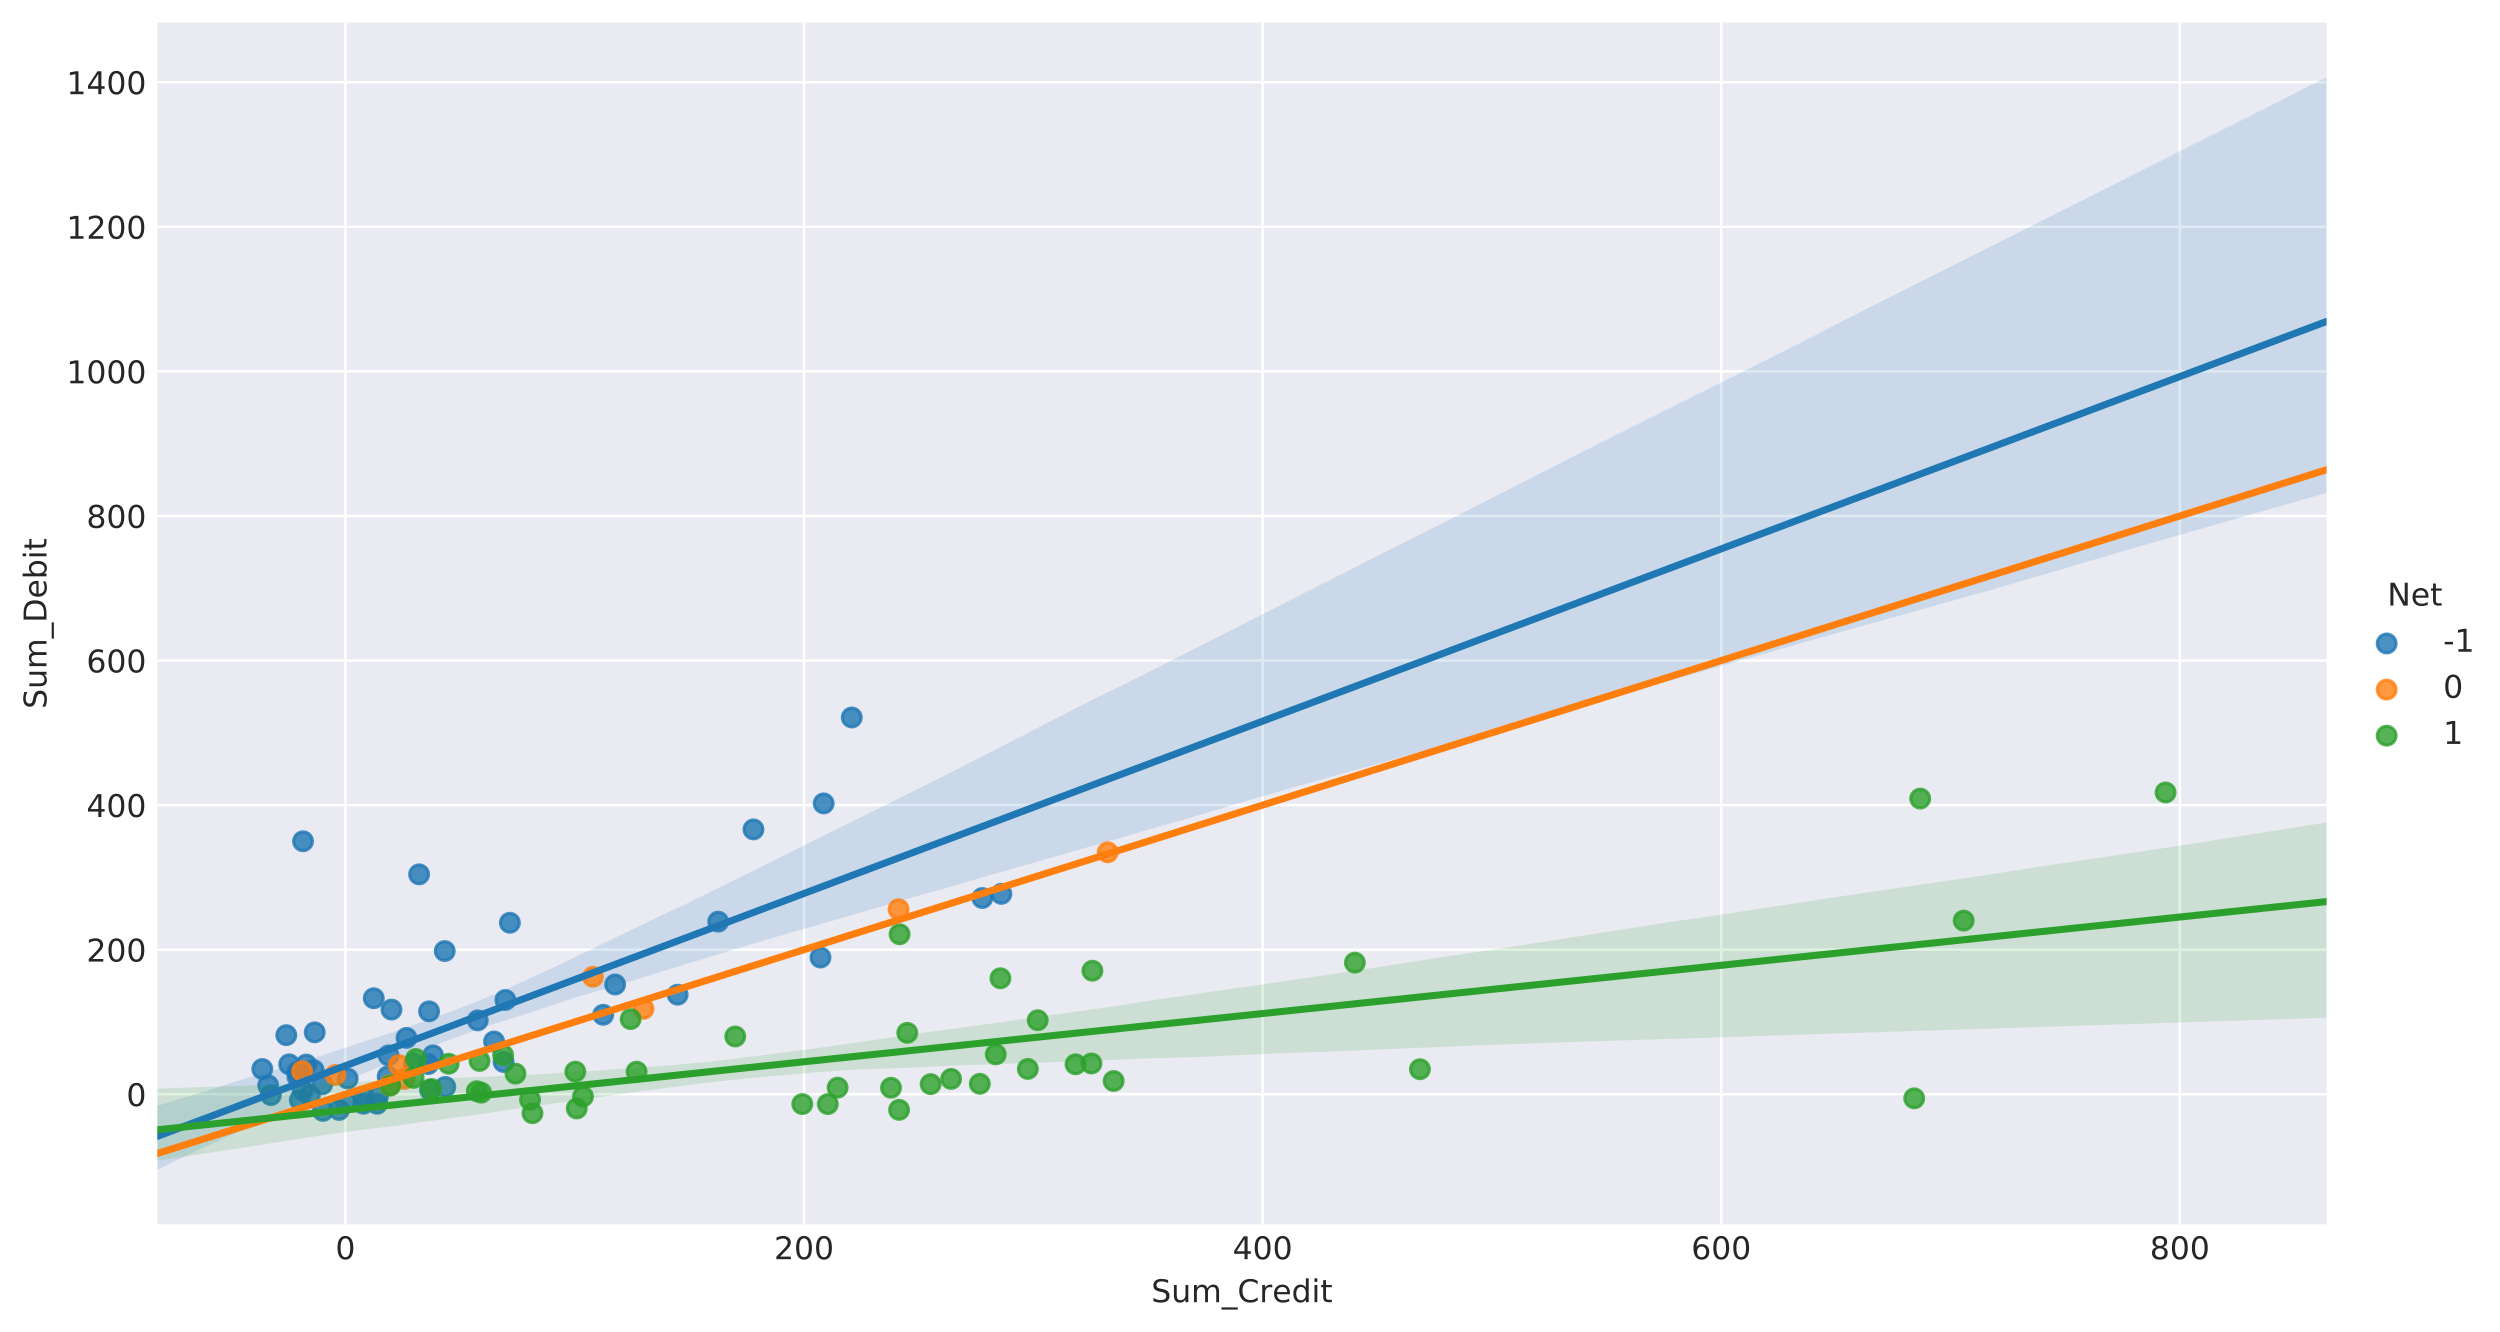 <?xml version="1.0" encoding="utf-8" standalone="no"?>
<!DOCTYPE svg PUBLIC "-//W3C//DTD SVG 1.1//EN"
  "http://www.w3.org/Graphics/SVG/1.1/DTD/svg11.dtd">
<!-- Created with matplotlib (http://matplotlib.org/) -->
<svg height="424pt" version="1.1" viewBox="0 0 796 424" width="796pt" xmlns="http://www.w3.org/2000/svg" xmlns:xlink="http://www.w3.org/1999/xlink">
 <defs>
  <style type="text/css">
*{stroke-linecap:butt;stroke-linejoin:round;}
  </style>
 </defs>
 <g id="figure_1">
  <g id="patch_1">
   <path d="M -0 424.173 
L 796.884 424.173 
L 796.884 0 
L -0 0 
z
" style="fill:#ffffff;"/>
  </g>
  <g id="axes_1">
   <g id="patch_2">
    <path d="M 50.106 389.839 
L 740.765 389.839 
L 740.765 7.2 
L 50.106 7.2 
z
" style="fill:#eaeaf2;"/>
   </g>
   <g id="matplotlib.axis_1">
    <g id="xtick_1">
     <g id="line2d_1">
      <path clip-path="url(#p130d738283)" d="M 109.982 389.839 
L 109.982 7.2 
" style="fill:none;stroke:#ffffff;stroke-linecap:round;stroke-width:0.8;"/>
     </g>
     <g id="line2d_2"/>
     <g id="text_1">
      <!-- 0 -->
      <defs>
       <path d="M 31.781 66.406 
Q 24.172 66.406 20.328 58.906 
Q 16.5 51.422 16.5 36.375 
Q 16.5 21.391 20.328 13.891 
Q 24.172 6.391 31.781 6.391 
Q 39.453 6.391 43.281 13.891 
Q 47.125 21.391 47.125 36.375 
Q 47.125 51.422 43.281 58.906 
Q 39.453 66.406 31.781 66.406 
z
M 31.781 74.219 
Q 44.047 74.219 50.516 64.516 
Q 56.984 54.828 56.984 36.375 
Q 56.984 17.969 50.516 8.266 
Q 44.047 -1.422 31.781 -1.422 
Q 19.531 -1.422 13.062 8.266 
Q 6.594 17.969 6.594 36.375 
Q 6.594 54.828 13.062 64.516 
Q 19.531 74.219 31.781 74.219 
z
" id="DejaVuSans-30"/>
      </defs>
      <g style="fill:#262626;" transform="translate(106.8 400.937)scale(0.1 -0.1)">
       <use xlink:href="#DejaVuSans-30"/>
      </g>
     </g>
    </g>
    <g id="xtick_2">
     <g id="line2d_3">
      <path clip-path="url(#p130d738283)" d="M 256.001 389.839 
L 256.001 7.2 
" style="fill:none;stroke:#ffffff;stroke-linecap:round;stroke-width:0.8;"/>
     </g>
     <g id="line2d_4"/>
     <g id="text_2">
      <!-- 200 -->
      <defs>
       <path d="M 19.188 8.297 
L 53.609 8.297 
L 53.609 0 
L 7.328 0 
L 7.328 8.297 
Q 12.938 14.109 22.625 23.891 
Q 32.328 33.688 34.812 36.531 
Q 39.547 41.844 41.422 45.531 
Q 43.312 49.219 43.312 52.781 
Q 43.312 58.594 39.234 62.25 
Q 35.156 65.922 28.609 65.922 
Q 23.969 65.922 18.812 64.312 
Q 13.672 62.703 7.812 59.422 
L 7.812 69.391 
Q 13.766 71.781 18.938 73 
Q 24.125 74.219 28.422 74.219 
Q 39.75 74.219 46.484 68.547 
Q 53.219 62.891 53.219 53.422 
Q 53.219 48.922 51.531 44.891 
Q 49.859 40.875 45.406 35.406 
Q 44.188 33.984 37.641 27.219 
Q 31.109 20.453 19.188 8.297 
z
" id="DejaVuSans-32"/>
      </defs>
      <g style="fill:#262626;" transform="translate(246.457 400.937)scale(0.1 -0.1)">
       <use xlink:href="#DejaVuSans-32"/>
       <use x="63.623" xlink:href="#DejaVuSans-30"/>
       <use x="127.246" xlink:href="#DejaVuSans-30"/>
      </g>
     </g>
    </g>
    <g id="xtick_3">
     <g id="line2d_5">
      <path clip-path="url(#p130d738283)" d="M 402.02 389.839 
L 402.02 7.2 
" style="fill:none;stroke:#ffffff;stroke-linecap:round;stroke-width:0.8;"/>
     </g>
     <g id="line2d_6"/>
     <g id="text_3">
      <!-- 400 -->
      <defs>
       <path d="M 37.797 64.312 
L 12.891 25.391 
L 37.797 25.391 
z
M 35.203 72.906 
L 47.609 72.906 
L 47.609 25.391 
L 58.016 25.391 
L 58.016 17.188 
L 47.609 17.188 
L 47.609 0 
L 37.797 0 
L 37.797 17.188 
L 4.891 17.188 
L 4.891 26.703 
z
" id="DejaVuSans-34"/>
      </defs>
      <g style="fill:#262626;" transform="translate(392.477 400.937)scale(0.1 -0.1)">
       <use xlink:href="#DejaVuSans-34"/>
       <use x="63.623" xlink:href="#DejaVuSans-30"/>
       <use x="127.246" xlink:href="#DejaVuSans-30"/>
      </g>
     </g>
    </g>
    <g id="xtick_4">
     <g id="line2d_7">
      <path clip-path="url(#p130d738283)" d="M 548.04 389.839 
L 548.04 7.2 
" style="fill:none;stroke:#ffffff;stroke-linecap:round;stroke-width:0.8;"/>
     </g>
     <g id="line2d_8"/>
     <g id="text_4">
      <!-- 600 -->
      <defs>
       <path d="M 33.016 40.375 
Q 26.375 40.375 22.484 35.828 
Q 18.609 31.297 18.609 23.391 
Q 18.609 15.531 22.484 10.953 
Q 26.375 6.391 33.016 6.391 
Q 39.656 6.391 43.531 10.953 
Q 47.406 15.531 47.406 23.391 
Q 47.406 31.297 43.531 35.828 
Q 39.656 40.375 33.016 40.375 
z
M 52.594 71.297 
L 52.594 62.312 
Q 48.875 64.062 45.094 64.984 
Q 41.312 65.922 37.594 65.922 
Q 27.828 65.922 22.672 59.328 
Q 17.531 52.734 16.797 39.406 
Q 19.672 43.656 24.016 45.922 
Q 28.375 48.188 33.594 48.188 
Q 44.578 48.188 50.953 41.516 
Q 57.328 34.859 57.328 23.391 
Q 57.328 12.156 50.688 5.359 
Q 44.047 -1.422 33.016 -1.422 
Q 20.359 -1.422 13.672 8.266 
Q 6.984 17.969 6.984 36.375 
Q 6.984 53.656 15.188 63.938 
Q 23.391 74.219 37.203 74.219 
Q 40.922 74.219 44.703 73.484 
Q 48.484 72.75 52.594 71.297 
z
" id="DejaVuSans-36"/>
      </defs>
      <g style="fill:#262626;" transform="translate(538.496 400.937)scale(0.1 -0.1)">
       <use xlink:href="#DejaVuSans-36"/>
       <use x="63.623" xlink:href="#DejaVuSans-30"/>
       <use x="127.246" xlink:href="#DejaVuSans-30"/>
      </g>
     </g>
    </g>
    <g id="xtick_5">
     <g id="line2d_9">
      <path clip-path="url(#p130d738283)" d="M 694.059 389.839 
L 694.059 7.2 
" style="fill:none;stroke:#ffffff;stroke-linecap:round;stroke-width:0.8;"/>
     </g>
     <g id="line2d_10"/>
     <g id="text_5">
      <!-- 800 -->
      <defs>
       <path d="M 31.781 34.625 
Q 24.75 34.625 20.719 30.859 
Q 16.703 27.094 16.703 20.516 
Q 16.703 13.922 20.719 10.156 
Q 24.75 6.391 31.781 6.391 
Q 38.812 6.391 42.859 10.172 
Q 46.922 13.969 46.922 20.516 
Q 46.922 27.094 42.891 30.859 
Q 38.875 34.625 31.781 34.625 
z
M 21.922 38.812 
Q 15.578 40.375 12.031 44.719 
Q 8.5 49.078 8.5 55.328 
Q 8.5 64.062 14.719 69.141 
Q 20.953 74.219 31.781 74.219 
Q 42.672 74.219 48.875 69.141 
Q 55.078 64.062 55.078 55.328 
Q 55.078 49.078 51.531 44.719 
Q 48 40.375 41.703 38.812 
Q 48.828 37.156 52.797 32.312 
Q 56.781 27.484 56.781 20.516 
Q 56.781 9.906 50.312 4.234 
Q 43.844 -1.422 31.781 -1.422 
Q 19.734 -1.422 13.25 4.234 
Q 6.781 9.906 6.781 20.516 
Q 6.781 27.484 10.781 32.312 
Q 14.797 37.156 21.922 38.812 
z
M 18.312 54.391 
Q 18.312 48.734 21.844 45.562 
Q 25.391 42.391 31.781 42.391 
Q 38.141 42.391 41.719 45.562 
Q 45.312 48.734 45.312 54.391 
Q 45.312 60.062 41.719 63.234 
Q 38.141 66.406 31.781 66.406 
Q 25.391 66.406 21.844 63.234 
Q 18.312 60.062 18.312 54.391 
z
" id="DejaVuSans-38"/>
      </defs>
      <g style="fill:#262626;" transform="translate(684.515 400.937)scale(0.1 -0.1)">
       <use xlink:href="#DejaVuSans-38"/>
       <use x="63.623" xlink:href="#DejaVuSans-30"/>
       <use x="127.246" xlink:href="#DejaVuSans-30"/>
      </g>
     </g>
    </g>
    <g id="text_6">
     <!-- Sum_Credit -->
     <defs>
      <path d="M 53.516 70.516 
L 53.516 60.891 
Q 47.906 63.578 42.922 64.891 
Q 37.938 66.219 33.297 66.219 
Q 25.25 66.219 20.875 63.094 
Q 16.5 59.969 16.5 54.203 
Q 16.5 49.359 19.406 46.891 
Q 22.312 44.438 30.422 42.922 
L 36.375 41.703 
Q 47.406 39.594 52.656 34.297 
Q 57.906 29 57.906 20.125 
Q 57.906 9.516 50.797 4.047 
Q 43.703 -1.422 29.984 -1.422 
Q 24.812 -1.422 18.969 -0.25 
Q 13.141 0.922 6.891 3.219 
L 6.891 13.375 
Q 12.891 10.016 18.656 8.297 
Q 24.422 6.594 29.984 6.594 
Q 38.422 6.594 43.016 9.906 
Q 47.609 13.234 47.609 19.391 
Q 47.609 24.75 44.312 27.781 
Q 41.016 30.812 33.5 32.328 
L 27.484 33.5 
Q 16.453 35.688 11.516 40.375 
Q 6.594 45.062 6.594 53.422 
Q 6.594 63.094 13.406 68.656 
Q 20.219 74.219 32.172 74.219 
Q 37.312 74.219 42.625 73.281 
Q 47.953 72.359 53.516 70.516 
z
" id="DejaVuSans-53"/>
      <path d="M 8.5 21.578 
L 8.5 54.688 
L 17.484 54.688 
L 17.484 21.922 
Q 17.484 14.156 20.5 10.266 
Q 23.531 6.391 29.594 6.391 
Q 36.859 6.391 41.078 11.031 
Q 45.312 15.672 45.312 23.688 
L 45.312 54.688 
L 54.297 54.688 
L 54.297 0 
L 45.312 0 
L 45.312 8.406 
Q 42.047 3.422 37.719 1 
Q 33.406 -1.422 27.688 -1.422 
Q 18.266 -1.422 13.375 4.438 
Q 8.5 10.297 8.5 21.578 
z
M 31.109 56 
z
" id="DejaVuSans-75"/>
      <path d="M 52 44.188 
Q 55.375 50.25 60.062 53.125 
Q 64.75 56 71.094 56 
Q 79.641 56 84.281 50.016 
Q 88.922 44.047 88.922 33.016 
L 88.922 0 
L 79.891 0 
L 79.891 32.719 
Q 79.891 40.578 77.094 44.375 
Q 74.312 48.188 68.609 48.188 
Q 61.625 48.188 57.562 43.547 
Q 53.516 38.922 53.516 30.906 
L 53.516 0 
L 44.484 0 
L 44.484 32.719 
Q 44.484 40.625 41.703 44.406 
Q 38.922 48.188 33.109 48.188 
Q 26.219 48.188 22.156 43.531 
Q 18.109 38.875 18.109 30.906 
L 18.109 0 
L 9.078 0 
L 9.078 54.688 
L 18.109 54.688 
L 18.109 46.188 
Q 21.188 51.219 25.484 53.609 
Q 29.781 56 35.688 56 
Q 41.656 56 45.828 52.969 
Q 50 49.953 52 44.188 
z
" id="DejaVuSans-6d"/>
      <path d="M 50.984 -16.609 
L 50.984 -23.578 
L -0.984 -23.578 
L -0.984 -16.609 
z
" id="DejaVuSans-5f"/>
      <path d="M 64.406 67.281 
L 64.406 56.891 
Q 59.422 61.531 53.781 63.812 
Q 48.141 66.109 41.797 66.109 
Q 29.297 66.109 22.656 58.469 
Q 16.016 50.828 16.016 36.375 
Q 16.016 21.969 22.656 14.328 
Q 29.297 6.688 41.797 6.688 
Q 48.141 6.688 53.781 8.984 
Q 59.422 11.281 64.406 15.922 
L 64.406 5.609 
Q 59.234 2.094 53.438 0.328 
Q 47.656 -1.422 41.219 -1.422 
Q 24.656 -1.422 15.125 8.703 
Q 5.609 18.844 5.609 36.375 
Q 5.609 53.953 15.125 64.078 
Q 24.656 74.219 41.219 74.219 
Q 47.75 74.219 53.531 72.484 
Q 59.328 70.75 64.406 67.281 
z
" id="DejaVuSans-43"/>
      <path d="M 41.109 46.297 
Q 39.594 47.172 37.812 47.578 
Q 36.031 48 33.891 48 
Q 26.266 48 22.188 43.047 
Q 18.109 38.094 18.109 28.812 
L 18.109 0 
L 9.078 0 
L 9.078 54.688 
L 18.109 54.688 
L 18.109 46.188 
Q 20.953 51.172 25.484 53.578 
Q 30.031 56 36.531 56 
Q 37.453 56 38.578 55.875 
Q 39.703 55.766 41.062 55.516 
z
" id="DejaVuSans-72"/>
      <path d="M 56.203 29.594 
L 56.203 25.203 
L 14.891 25.203 
Q 15.484 15.922 20.484 11.062 
Q 25.484 6.203 34.422 6.203 
Q 39.594 6.203 44.453 7.469 
Q 49.312 8.734 54.109 11.281 
L 54.109 2.781 
Q 49.266 0.734 44.188 -0.344 
Q 39.109 -1.422 33.891 -1.422 
Q 20.797 -1.422 13.156 6.188 
Q 5.516 13.812 5.516 26.812 
Q 5.516 40.234 12.766 48.109 
Q 20.016 56 32.328 56 
Q 43.359 56 49.781 48.891 
Q 56.203 41.797 56.203 29.594 
z
M 47.219 32.234 
Q 47.125 39.594 43.094 43.984 
Q 39.062 48.391 32.422 48.391 
Q 24.906 48.391 20.391 44.141 
Q 15.875 39.891 15.188 32.172 
z
" id="DejaVuSans-65"/>
      <path d="M 45.406 46.391 
L 45.406 75.984 
L 54.391 75.984 
L 54.391 0 
L 45.406 0 
L 45.406 8.203 
Q 42.578 3.328 38.25 0.953 
Q 33.938 -1.422 27.875 -1.422 
Q 17.969 -1.422 11.734 6.484 
Q 5.516 14.406 5.516 27.297 
Q 5.516 40.188 11.734 48.094 
Q 17.969 56 27.875 56 
Q 33.938 56 38.25 53.625 
Q 42.578 51.266 45.406 46.391 
z
M 14.797 27.297 
Q 14.797 17.391 18.875 11.75 
Q 22.953 6.109 30.078 6.109 
Q 37.203 6.109 41.297 11.75 
Q 45.406 17.391 45.406 27.297 
Q 45.406 37.203 41.297 42.844 
Q 37.203 48.484 30.078 48.484 
Q 22.953 48.484 18.875 42.844 
Q 14.797 37.203 14.797 27.297 
z
" id="DejaVuSans-64"/>
      <path d="M 9.422 54.688 
L 18.406 54.688 
L 18.406 0 
L 9.422 0 
z
M 9.422 75.984 
L 18.406 75.984 
L 18.406 64.594 
L 9.422 64.594 
z
" id="DejaVuSans-69"/>
      <path d="M 18.312 70.219 
L 18.312 54.688 
L 36.812 54.688 
L 36.812 47.703 
L 18.312 47.703 
L 18.312 18.016 
Q 18.312 11.328 20.141 9.422 
Q 21.969 7.516 27.594 7.516 
L 36.812 7.516 
L 36.812 0 
L 27.594 0 
Q 17.188 0 13.234 3.875 
Q 9.281 7.766 9.281 18.016 
L 9.281 47.703 
L 2.688 47.703 
L 2.688 54.688 
L 9.281 54.688 
L 9.281 70.219 
z
" id="DejaVuSans-74"/>
     </defs>
     <g style="fill:#262626;" transform="translate(366.577 414.615)scale(0.1 -0.1)">
      <use xlink:href="#DejaVuSans-53"/>
      <use x="63.477" xlink:href="#DejaVuSans-75"/>
      <use x="126.855" xlink:href="#DejaVuSans-6d"/>
      <use x="224.268" xlink:href="#DejaVuSans-5f"/>
      <use x="274.268" xlink:href="#DejaVuSans-43"/>
      <use x="344.092" xlink:href="#DejaVuSans-72"/>
      <use x="385.174" xlink:href="#DejaVuSans-65"/>
      <use x="446.697" xlink:href="#DejaVuSans-64"/>
      <use x="510.174" xlink:href="#DejaVuSans-69"/>
      <use x="537.957" xlink:href="#DejaVuSans-74"/>
     </g>
    </g>
   </g>
   <g id="matplotlib.axis_2">
    <g id="ytick_1">
     <g id="line2d_11">
      <path clip-path="url(#p130d738283)" d="M 50.106 348.4 
L 740.765 348.4 
" style="fill:none;stroke:#ffffff;stroke-linecap:round;stroke-width:0.8;"/>
     </g>
     <g id="line2d_12"/>
     <g id="text_7">
      <!-- 0 -->
      <g style="fill:#262626;" transform="translate(40.244 352.199)scale(0.1 -0.1)">
       <use xlink:href="#DejaVuSans-30"/>
      </g>
     </g>
    </g>
    <g id="ytick_2">
     <g id="line2d_13">
      <path clip-path="url(#p130d738283)" d="M 50.106 302.369 
L 740.765 302.369 
" style="fill:none;stroke:#ffffff;stroke-linecap:round;stroke-width:0.8;"/>
     </g>
     <g id="line2d_14"/>
     <g id="text_8">
      <!-- 200 -->
      <g style="fill:#262626;" transform="translate(27.519 306.169)scale(0.1 -0.1)">
       <use xlink:href="#DejaVuSans-32"/>
       <use x="63.623" xlink:href="#DejaVuSans-30"/>
       <use x="127.246" xlink:href="#DejaVuSans-30"/>
      </g>
     </g>
    </g>
    <g id="ytick_3">
     <g id="line2d_15">
      <path clip-path="url(#p130d738283)" d="M 50.106 256.339 
L 740.765 256.339 
" style="fill:none;stroke:#ffffff;stroke-linecap:round;stroke-width:0.8;"/>
     </g>
     <g id="line2d_16"/>
     <g id="text_9">
      <!-- 400 -->
      <g style="fill:#262626;" transform="translate(27.519 260.138)scale(0.1 -0.1)">
       <use xlink:href="#DejaVuSans-34"/>
       <use x="63.623" xlink:href="#DejaVuSans-30"/>
       <use x="127.246" xlink:href="#DejaVuSans-30"/>
      </g>
     </g>
    </g>
    <g id="ytick_4">
     <g id="line2d_17">
      <path clip-path="url(#p130d738283)" d="M 50.106 210.308 
L 740.765 210.308 
" style="fill:none;stroke:#ffffff;stroke-linecap:round;stroke-width:0.8;"/>
     </g>
     <g id="line2d_18"/>
     <g id="text_10">
      <!-- 600 -->
      <g style="fill:#262626;" transform="translate(27.519 214.108)scale(0.1 -0.1)">
       <use xlink:href="#DejaVuSans-36"/>
       <use x="63.623" xlink:href="#DejaVuSans-30"/>
       <use x="127.246" xlink:href="#DejaVuSans-30"/>
      </g>
     </g>
    </g>
    <g id="ytick_5">
     <g id="line2d_19">
      <path clip-path="url(#p130d738283)" d="M 50.106 164.278 
L 740.765 164.278 
" style="fill:none;stroke:#ffffff;stroke-linecap:round;stroke-width:0.8;"/>
     </g>
     <g id="line2d_20"/>
     <g id="text_11">
      <!-- 800 -->
      <g style="fill:#262626;" transform="translate(27.519 168.077)scale(0.1 -0.1)">
       <use xlink:href="#DejaVuSans-38"/>
       <use x="63.623" xlink:href="#DejaVuSans-30"/>
       <use x="127.246" xlink:href="#DejaVuSans-30"/>
      </g>
     </g>
    </g>
    <g id="ytick_6">
     <g id="line2d_21">
      <path clip-path="url(#p130d738283)" d="M 50.106 118.247 
L 740.765 118.247 
" style="fill:none;stroke:#ffffff;stroke-linecap:round;stroke-width:0.8;"/>
     </g>
     <g id="line2d_22"/>
     <g id="text_12">
      <!-- 1000 -->
      <defs>
       <path d="M 12.406 8.297 
L 28.516 8.297 
L 28.516 63.922 
L 10.984 60.406 
L 10.984 69.391 
L 28.422 72.906 
L 38.281 72.906 
L 38.281 8.297 
L 54.391 8.297 
L 54.391 0 
L 12.406 0 
z
" id="DejaVuSans-31"/>
      </defs>
      <g style="fill:#262626;" transform="translate(21.156 122.046)scale(0.1 -0.1)">
       <use xlink:href="#DejaVuSans-31"/>
       <use x="63.623" xlink:href="#DejaVuSans-30"/>
       <use x="127.246" xlink:href="#DejaVuSans-30"/>
       <use x="190.869" xlink:href="#DejaVuSans-30"/>
      </g>
     </g>
    </g>
    <g id="ytick_7">
     <g id="line2d_23">
      <path clip-path="url(#p130d738283)" d="M 50.106 72.217 
L 740.765 72.217 
" style="fill:none;stroke:#ffffff;stroke-linecap:round;stroke-width:0.8;"/>
     </g>
     <g id="line2d_24"/>
     <g id="text_13">
      <!-- 1200 -->
      <g style="fill:#262626;" transform="translate(21.156 76.016)scale(0.1 -0.1)">
       <use xlink:href="#DejaVuSans-31"/>
       <use x="63.623" xlink:href="#DejaVuSans-32"/>
       <use x="127.246" xlink:href="#DejaVuSans-30"/>
       <use x="190.869" xlink:href="#DejaVuSans-30"/>
      </g>
     </g>
    </g>
    <g id="ytick_8">
     <g id="line2d_25">
      <path clip-path="url(#p130d738283)" d="M 50.106 26.186 
L 740.765 26.186 
" style="fill:none;stroke:#ffffff;stroke-linecap:round;stroke-width:0.8;"/>
     </g>
     <g id="line2d_26"/>
     <g id="text_14">
      <!-- 1400 -->
      <g style="fill:#262626;" transform="translate(21.156 29.985)scale(0.1 -0.1)">
       <use xlink:href="#DejaVuSans-31"/>
       <use x="63.623" xlink:href="#DejaVuSans-34"/>
       <use x="127.246" xlink:href="#DejaVuSans-30"/>
       <use x="190.869" xlink:href="#DejaVuSans-30"/>
      </g>
     </g>
    </g>
    <g id="text_15">
     <!-- Sum_Debit -->
     <defs>
      <path d="M 19.672 64.797 
L 19.672 8.109 
L 31.594 8.109 
Q 46.688 8.109 53.688 14.938 
Q 60.688 21.781 60.688 36.531 
Q 60.688 51.172 53.688 57.984 
Q 46.688 64.797 31.594 64.797 
z
M 9.812 72.906 
L 30.078 72.906 
Q 51.266 72.906 61.172 64.094 
Q 71.094 55.281 71.094 36.531 
Q 71.094 17.672 61.125 8.828 
Q 51.172 0 30.078 0 
L 9.812 0 
z
" id="DejaVuSans-44"/>
      <path d="M 48.688 27.297 
Q 48.688 37.203 44.609 42.844 
Q 40.531 48.484 33.406 48.484 
Q 26.266 48.484 22.188 42.844 
Q 18.109 37.203 18.109 27.297 
Q 18.109 17.391 22.188 11.75 
Q 26.266 6.109 33.406 6.109 
Q 40.531 6.109 44.609 11.75 
Q 48.688 17.391 48.688 27.297 
z
M 18.109 46.391 
Q 20.953 51.266 25.266 53.625 
Q 29.594 56 35.594 56 
Q 45.562 56 51.781 48.094 
Q 58.016 40.188 58.016 27.297 
Q 58.016 14.406 51.781 6.484 
Q 45.562 -1.422 35.594 -1.422 
Q 29.594 -1.422 25.266 0.953 
Q 20.953 3.328 18.109 8.203 
L 18.109 0 
L 9.078 0 
L 9.078 75.984 
L 18.109 75.984 
z
" id="DejaVuSans-62"/>
     </defs>
     <g style="fill:#262626;" transform="translate(14.798 225.683)rotate(-90)scale(0.1 -0.1)">
      <use xlink:href="#DejaVuSans-53"/>
      <use x="63.477" xlink:href="#DejaVuSans-75"/>
      <use x="126.855" xlink:href="#DejaVuSans-6d"/>
      <use x="224.268" xlink:href="#DejaVuSans-5f"/>
      <use x="274.268" xlink:href="#DejaVuSans-44"/>
      <use x="351.27" xlink:href="#DejaVuSans-65"/>
      <use x="412.793" xlink:href="#DejaVuSans-62"/>
      <use x="476.27" xlink:href="#DejaVuSans-69"/>
      <use x="504.053" xlink:href="#DejaVuSans-74"/>
     </g>
    </g>
   </g>
   <g id="PathCollection_1">
    <defs>
     <path d="M 0 3 
C 0.796 3 1.559 2.684 2.121 2.121 
C 2.684 1.559 3 0.796 3 0 
C 3 -0.796 2.684 -1.559 2.121 -2.121 
C 1.559 -2.684 0.796 -3 0 -3 
C -0.796 -3 -1.559 -2.684 -2.121 -2.121 
C -2.684 -1.559 -3 -0.796 -3 0 
C -3 0.796 -2.684 1.559 -2.121 2.121 
C -1.559 2.684 -0.796 3 0 3 
z
" id="md0707d96fe" style="stroke:#1f77b4;stroke-opacity:0.8;"/>
    </defs>
    <g clip-path="url(#p130d738283)">
     <use style="fill:#1f77b4;fill-opacity:0.8;stroke:#1f77b4;stroke-opacity:0.8;" x="120.336" xlink:href="#md0707d96fe" y="349.131"/>
     <use style="fill:#1f77b4;fill-opacity:0.8;stroke:#1f77b4;stroke-opacity:0.8;" x="136.93" xlink:href="#md0707d96fe" y="347.103"/>
     <use style="fill:#1f77b4;fill-opacity:0.8;stroke:#1f77b4;stroke-opacity:0.8;" x="136.611" xlink:href="#md0707d96fe" y="322.009"/>
     <use style="fill:#1f77b4;fill-opacity:0.8;stroke:#1f77b4;stroke-opacity:0.8;" x="312.763" xlink:href="#md0707d96fe" y="285.93"/>
     <use style="fill:#1f77b4;fill-opacity:0.8;stroke:#1f77b4;stroke-opacity:0.8;" x="96.368" xlink:href="#md0707d96fe" y="347.154"/>
     <use style="fill:#1f77b4;fill-opacity:0.8;stroke:#1f77b4;stroke-opacity:0.8;" x="94.704" xlink:href="#md0707d96fe" y="342.832"/>
     <use style="fill:#1f77b4;fill-opacity:0.8;stroke:#1f77b4;stroke-opacity:0.8;" x="129.431" xlink:href="#md0707d96fe" y="330.467"/>
     <use style="fill:#1f77b4;fill-opacity:0.8;stroke:#1f77b4;stroke-opacity:0.8;" x="110.009" xlink:href="#md0707d96fe" y="350.998"/>
     <use style="fill:#1f77b4;fill-opacity:0.8;stroke:#1f77b4;stroke-opacity:0.8;" x="160.345" xlink:href="#md0707d96fe" y="338.135"/>
     <use style="fill:#1f77b4;fill-opacity:0.8;stroke:#1f77b4;stroke-opacity:0.8;" x="98.666" xlink:href="#md0707d96fe" y="348.71"/>
     <use style="fill:#1f77b4;fill-opacity:0.8;stroke:#1f77b4;stroke-opacity:0.8;" x="131.832" xlink:href="#md0707d96fe" y="338.587"/>
     <use style="fill:#1f77b4;fill-opacity:0.8;stroke:#1f77b4;stroke-opacity:0.8;" x="124.648" xlink:href="#md0707d96fe" y="321.453"/>
     <use style="fill:#1f77b4;fill-opacity:0.8;stroke:#1f77b4;stroke-opacity:0.8;" x="318.838" xlink:href="#md0707d96fe" y="284.598"/>
     <use style="fill:#1f77b4;fill-opacity:0.8;stroke:#1f77b4;stroke-opacity:0.8;" x="115.733" xlink:href="#md0707d96fe" y="351.44"/>
     <use style="fill:#1f77b4;fill-opacity:0.8;stroke:#1f77b4;stroke-opacity:0.8;" x="119.004" xlink:href="#md0707d96fe" y="317.838"/>
     <use style="fill:#1f77b4;fill-opacity:0.8;stroke:#1f77b4;stroke-opacity:0.8;" x="91.155" xlink:href="#md0707d96fe" y="329.59"/>
     <use style="fill:#1f77b4;fill-opacity:0.8;stroke:#1f77b4;stroke-opacity:0.8;" x="239.907" xlink:href="#md0707d96fe" y="264.078"/>
     <use style="fill:#1f77b4;fill-opacity:0.8;stroke:#1f77b4;stroke-opacity:0.8;" x="261.244" xlink:href="#md0707d96fe" y="304.869"/>
     <use style="fill:#1f77b4;fill-opacity:0.8;stroke:#1f77b4;stroke-opacity:0.8;" x="262.257" xlink:href="#md0707d96fe" y="255.806"/>
     <use style="fill:#1f77b4;fill-opacity:0.8;stroke:#1f77b4;stroke-opacity:0.8;" x="133.437" xlink:href="#md0707d96fe" y="278.389"/>
     <use style="fill:#1f77b4;fill-opacity:0.8;stroke:#1f77b4;stroke-opacity:0.8;" x="94.725" xlink:href="#md0707d96fe" y="341.224"/>
     <use style="fill:#1f77b4;fill-opacity:0.8;stroke:#1f77b4;stroke-opacity:0.8;" x="99.861" xlink:href="#md0707d96fe" y="340.704"/>
     <use style="fill:#1f77b4;fill-opacity:0.8;stroke:#1f77b4;stroke-opacity:0.8;" x="141.795" xlink:href="#md0707d96fe" y="346.07"/>
     <use style="fill:#1f77b4;fill-opacity:0.8;stroke:#1f77b4;stroke-opacity:0.8;" x="192.04" xlink:href="#md0707d96fe" y="323.109"/>
     <use style="fill:#1f77b4;fill-opacity:0.8;stroke:#1f77b4;stroke-opacity:0.8;" x="137.873" xlink:href="#md0707d96fe" y="336.022"/>
     <use style="fill:#1f77b4;fill-opacity:0.8;stroke:#1f77b4;stroke-opacity:0.8;" x="100.207" xlink:href="#md0707d96fe" y="328.696"/>
     <use style="fill:#1f77b4;fill-opacity:0.8;stroke:#1f77b4;stroke-opacity:0.8;" x="95.471" xlink:href="#md0707d96fe" y="350.216"/>
     <use style="fill:#1f77b4;fill-opacity:0.8;stroke:#1f77b4;stroke-opacity:0.8;" x="228.672" xlink:href="#md0707d96fe" y="293.454"/>
     <use style="fill:#1f77b4;fill-opacity:0.8;stroke:#1f77b4;stroke-opacity:0.8;" x="107.955" xlink:href="#md0707d96fe" y="353.408"/>
     <use style="fill:#1f77b4;fill-opacity:0.8;stroke:#1f77b4;stroke-opacity:0.8;" x="115.731" xlink:href="#md0707d96fe" y="349.154"/>
     <use style="fill:#1f77b4;fill-opacity:0.8;stroke:#1f77b4;stroke-opacity:0.8;" x="141.601" xlink:href="#md0707d96fe" y="302.812"/>
     <use style="fill:#1f77b4;fill-opacity:0.8;stroke:#1f77b4;stroke-opacity:0.8;" x="96.487" xlink:href="#md0707d96fe" y="267.851"/>
     <use style="fill:#1f77b4;fill-opacity:0.8;stroke:#1f77b4;stroke-opacity:0.8;" x="271.199" xlink:href="#md0707d96fe" y="228.442"/>
     <use style="fill:#1f77b4;fill-opacity:0.8;stroke:#1f77b4;stroke-opacity:0.8;" x="120.064" xlink:href="#md0707d96fe" y="351.454"/>
     <use style="fill:#1f77b4;fill-opacity:0.8;stroke:#1f77b4;stroke-opacity:0.8;" x="157.31" xlink:href="#md0707d96fe" y="331.604"/>
     <use style="fill:#1f77b4;fill-opacity:0.8;stroke:#1f77b4;stroke-opacity:0.8;" x="160.92" xlink:href="#md0707d96fe" y="318.396"/>
     <use style="fill:#1f77b4;fill-opacity:0.8;stroke:#1f77b4;stroke-opacity:0.8;" x="85.396" xlink:href="#md0707d96fe" y="345.561"/>
     <use style="fill:#1f77b4;fill-opacity:0.8;stroke:#1f77b4;stroke-opacity:0.8;" x="162.345" xlink:href="#md0707d96fe" y="293.811"/>
     <use style="fill:#1f77b4;fill-opacity:0.8;stroke:#1f77b4;stroke-opacity:0.8;" x="195.855" xlink:href="#md0707d96fe" y="313.459"/>
     <use style="fill:#1f77b4;fill-opacity:0.8;stroke:#1f77b4;stroke-opacity:0.8;" x="92.074" xlink:href="#md0707d96fe" y="338.877"/>
     <use style="fill:#1f77b4;fill-opacity:0.8;stroke:#1f77b4;stroke-opacity:0.8;" x="152.101" xlink:href="#md0707d96fe" y="324.88"/>
     <use style="fill:#1f77b4;fill-opacity:0.8;stroke:#1f77b4;stroke-opacity:0.8;" x="123.421" xlink:href="#md0707d96fe" y="342.744"/>
     <use style="fill:#1f77b4;fill-opacity:0.8;stroke:#1f77b4;stroke-opacity:0.8;" x="102.594" xlink:href="#md0707d96fe" y="345.253"/>
     <use style="fill:#1f77b4;fill-opacity:0.8;stroke:#1f77b4;stroke-opacity:0.8;" x="102.823" xlink:href="#md0707d96fe" y="353.718"/>
     <use style="fill:#1f77b4;fill-opacity:0.8;stroke:#1f77b4;stroke-opacity:0.8;" x="83.514" xlink:href="#md0707d96fe" y="340.376"/>
     <use style="fill:#1f77b4;fill-opacity:0.8;stroke:#1f77b4;stroke-opacity:0.8;" x="110.691" xlink:href="#md0707d96fe" y="343.424"/>
     <use style="fill:#1f77b4;fill-opacity:0.8;stroke:#1f77b4;stroke-opacity:0.8;" x="97.504" xlink:href="#md0707d96fe" y="338.949"/>
     <use style="fill:#1f77b4;fill-opacity:0.8;stroke:#1f77b4;stroke-opacity:0.8;" x="86.249" xlink:href="#md0707d96fe" y="348.678"/>
     <use style="fill:#1f77b4;fill-opacity:0.8;stroke:#1f77b4;stroke-opacity:0.8;" x="215.759" xlink:href="#md0707d96fe" y="316.71"/>
     <use style="fill:#1f77b4;fill-opacity:0.8;stroke:#1f77b4;stroke-opacity:0.8;" x="136.342" xlink:href="#md0707d96fe" y="338.796"/>
     <use style="fill:#1f77b4;fill-opacity:0.8;stroke:#1f77b4;stroke-opacity:0.8;" x="123.727" xlink:href="#md0707d96fe" y="336.031"/>
    </g>
   </g>
   <g id="PolyCollection_1">
    <path clip-path="url(#p130d738283)" d="M 50.106 352.05 
L 50.106 372.446 
L 57.083 369.063 
L 64.059 365.785 
L 71.035 362.54 
L 78.012 359.282 
L 84.988 356.021 
L 91.964 352.733 
L 98.941 349.458 
L 105.917 345.954 
L 112.893 343.015 
L 119.87 340.059 
L 126.846 337.286 
L 133.822 334.621 
L 140.799 331.928 
L 147.775 329.348 
L 154.752 326.856 
L 161.728 324.638 
L 168.704 322.421 
L 175.681 320.096 
L 182.657 317.767 
L 189.633 315.729 
L 196.61 313.651 
L 203.586 311.608 
L 210.562 309.387 
L 217.539 307.219 
L 224.515 305.112 
L 231.491 303.007 
L 238.468 300.856 
L 245.444 298.798 
L 252.42 296.785 
L 259.397 294.805 
L 266.373 292.749 
L 273.349 290.731 
L 280.326 288.7 
L 287.302 286.633 
L 294.279 284.644 
L 301.255 282.751 
L 308.231 280.7 
L 315.208 278.653 
L 322.184 276.659 
L 329.16 274.686 
L 336.137 272.664 
L 343.113 270.669 
L 350.089 268.717 
L 357.066 266.678 
L 364.042 264.617 
L 371.018 262.616 
L 377.995 260.658 
L 384.971 258.574 
L 391.947 256.489 
L 398.924 254.411 
L 405.9 252.418 
L 412.876 250.439 
L 419.853 248.465 
L 426.829 246.488 
L 433.806 244.536 
L 440.782 242.582 
L 447.758 240.592 
L 454.735 238.606 
L 461.711 236.646 
L 468.687 234.685 
L 475.664 232.723 
L 482.64 230.755 
L 489.616 228.76 
L 496.593 226.765 
L 503.569 224.771 
L 510.545 222.774 
L 517.522 220.776 
L 524.498 218.728 
L 531.474 216.758 
L 538.451 214.792 
L 545.427 212.798 
L 552.403 210.805 
L 559.38 208.812 
L 566.356 206.818 
L 573.333 204.823 
L 580.309 202.855 
L 587.285 200.899 
L 594.262 198.944 
L 601.238 196.989 
L 608.214 195.032 
L 615.191 193.074 
L 622.167 191.117 
L 629.143 189.159 
L 636.12 187.202 
L 643.096 185.162 
L 650.072 183.113 
L 657.049 181.064 
L 664.025 179.013 
L 671.001 176.963 
L 677.978 174.913 
L 684.954 172.891 
L 691.93 170.895 
L 698.907 168.899 
L 705.883 166.903 
L 712.86 164.906 
L 719.836 162.91 
L 726.812 160.914 
L 733.789 158.918 
L 740.765 156.922 
L 740.765 24.593 
L 740.765 24.593 
L 733.789 28.129 
L 726.812 31.664 
L 719.836 35.2 
L 712.86 38.717 
L 705.883 42.226 
L 698.907 45.735 
L 691.93 49.243 
L 684.954 52.752 
L 677.978 56.261 
L 671.001 59.77 
L 664.025 63.28 
L 657.049 66.789 
L 650.072 70.299 
L 643.096 73.808 
L 636.12 77.318 
L 629.143 80.828 
L 622.167 84.337 
L 615.191 87.847 
L 608.214 91.356 
L 601.238 94.866 
L 594.262 98.375 
L 587.285 101.94 
L 580.309 105.515 
L 573.333 109.09 
L 566.356 112.649 
L 559.38 116.119 
L 552.403 119.59 
L 545.427 123.06 
L 538.451 126.53 
L 531.474 130.001 
L 524.498 133.471 
L 517.522 136.961 
L 510.545 140.47 
L 503.569 144.014 
L 496.593 147.57 
L 489.616 151.127 
L 482.64 154.684 
L 475.664 158.24 
L 468.687 161.797 
L 461.711 165.353 
L 454.735 168.837 
L 447.758 172.345 
L 440.782 175.886 
L 433.806 179.426 
L 426.829 182.967 
L 419.853 186.507 
L 412.876 190.048 
L 405.9 193.588 
L 398.924 197.129 
L 391.947 200.67 
L 384.971 204.213 
L 377.995 207.756 
L 371.018 211.3 
L 364.042 214.843 
L 357.066 218.326 
L 350.089 221.686 
L 343.113 225.22 
L 336.137 228.807 
L 329.16 232.395 
L 322.184 235.982 
L 315.208 239.57 
L 308.231 243.137 
L 301.255 246.686 
L 294.279 250.164 
L 287.302 253.642 
L 280.326 257.119 
L 273.349 260.597 
L 266.373 264.024 
L 259.397 267.428 
L 252.42 270.984 
L 245.444 274.476 
L 238.468 277.902 
L 231.491 281.383 
L 224.515 284.815 
L 217.539 288.227 
L 210.562 291.472 
L 203.586 294.814 
L 196.61 298.214 
L 189.633 301.597 
L 182.657 304.98 
L 175.681 308.299 
L 168.704 311.493 
L 161.728 314.71 
L 154.752 317.666 
L 147.775 320.48 
L 140.799 323.094 
L 133.822 325.631 
L 126.846 328.022 
L 119.87 330.371 
L 112.893 332.618 
L 105.917 334.938 
L 98.941 337.203 
L 91.964 339.354 
L 84.988 341.413 
L 78.012 343.445 
L 71.035 345.615 
L 64.059 347.866 
L 57.083 349.97 
L 50.106 352.05 
z
" style="fill:#1f77b4;fill-opacity:0.15;"/>
   </g>
   <g id="PathCollection_2">
    <defs>
     <path d="M 0 3 
C 0.796 3 1.559 2.684 2.121 2.121 
C 2.684 1.559 3 0.796 3 0 
C 3 -0.796 2.684 -1.559 2.121 -2.121 
C 1.559 -2.684 0.796 -3 0 -3 
C -0.796 -3 -1.559 -2.684 -2.121 -2.121 
C -2.684 -1.559 -3 -0.796 -3 0 
C -3 0.796 -2.684 1.559 -2.121 2.121 
C -1.559 2.684 -0.796 3 0 3 
z
" id="m15be9561db" style="stroke:#ff7f0e;stroke-opacity:0.8;"/>
    </defs>
    <g clip-path="url(#p130d738283)">
     <use style="fill:#ff7f0e;fill-opacity:0.8;stroke:#ff7f0e;stroke-opacity:0.8;" x="352.688" xlink:href="#m15be9561db" y="271.373"/>
     <use style="fill:#ff7f0e;fill-opacity:0.8;stroke:#ff7f0e;stroke-opacity:0.8;" x="188.784" xlink:href="#m15be9561db" y="311.009"/>
     <use style="fill:#ff7f0e;fill-opacity:0.8;stroke:#ff7f0e;stroke-opacity:0.8;" x="126.956" xlink:href="#m15be9561db" y="339.121"/>
     <use style="fill:#ff7f0e;fill-opacity:0.8;stroke:#ff7f0e;stroke-opacity:0.8;" x="204.888" xlink:href="#m15be9561db" y="321.209"/>
     <use style="fill:#ff7f0e;fill-opacity:0.8;stroke:#ff7f0e;stroke-opacity:0.8;" x="286.104" xlink:href="#m15be9561db" y="289.489"/>
     <use style="fill:#ff7f0e;fill-opacity:0.8;stroke:#ff7f0e;stroke-opacity:0.8;" x="124.051" xlink:href="#m15be9561db" y="345.517"/>
     <use style="fill:#ff7f0e;fill-opacity:0.8;stroke:#ff7f0e;stroke-opacity:0.8;" x="128.73" xlink:href="#m15be9561db" y="343.526"/>
     <use style="fill:#ff7f0e;fill-opacity:0.8;stroke:#ff7f0e;stroke-opacity:0.8;" x="96.198" xlink:href="#m15be9561db" y="341.072"/>
     <use style="fill:#ff7f0e;fill-opacity:0.8;stroke:#ff7f0e;stroke-opacity:0.8;" x="106.778" xlink:href="#m15be9561db" y="342.264"/>
    </g>
   </g>
   <g id="PolyCollection_2">
    <path clip-path="url(#p130d738283)" d="M 50.106 367.275 
L 50.106 367.275 
L 57.083 365.076 
L 64.059 362.877 
L 71.035 360.677 
L 78.012 358.478 
L 84.988 356.279 
L 91.964 354.08 
L 98.941 351.881 
L 105.917 349.681 
L 112.893 347.482 
L 119.87 345.283 
L 126.846 343.084 
L 133.822 340.885 
L 140.799 338.685 
L 147.775 336.486 
L 154.752 334.287 
L 161.728 332.088 
L 168.704 329.889 
L 175.681 327.689 
L 182.657 325.49 
L 189.633 323.291 
L 196.61 321.092 
L 203.586 318.893 
L 210.562 316.693 
L 217.539 314.494 
L 224.515 312.295 
L 231.491 310.096 
L 238.468 307.897 
L 245.444 305.697 
L 252.42 303.498 
L 259.397 301.299 
L 266.373 299.1 
L 273.349 296.901 
L 280.326 294.701 
L 287.302 292.502 
L 294.279 290.303 
L 301.255 288.104 
L 308.231 285.905 
L 315.208 283.705 
L 322.184 281.506 
L 329.16 279.307 
L 336.137 277.108 
L 343.113 274.909 
L 350.089 272.709 
L 357.066 270.51 
L 364.042 268.311 
L 371.018 266.112 
L 377.995 263.913 
L 384.971 261.713 
L 391.947 259.514 
L 398.924 257.315 
L 405.9 255.116 
L 412.876 252.917 
L 419.853 250.717 
L 426.829 248.518 
L 433.806 246.319 
L 440.782 244.12 
L 447.758 241.921 
L 454.735 239.721 
L 461.711 237.522 
L 468.687 235.323 
L 475.664 233.124 
L 482.64 230.925 
L 489.616 228.725 
L 496.593 226.526 
L 503.569 224.327 
L 510.545 222.128 
L 517.522 219.929 
L 524.498 217.729 
L 531.474 215.53 
L 538.451 213.331 
L 545.427 211.132 
L 552.403 208.933 
L 559.38 206.733 
L 566.356 204.534 
L 573.333 202.335 
L 580.309 200.136 
L 587.285 197.937 
L 594.262 195.737 
L 601.238 193.538 
L 608.214 191.339 
L 615.191 189.14 
L 622.167 186.941 
L 629.143 184.741 
L 636.12 182.542 
L 643.096 180.343 
L 650.072 178.144 
L 657.049 175.945 
L 664.025 173.745 
L 671.001 171.546 
L 677.978 169.347 
L 684.954 167.148 
L 691.93 164.949 
L 698.907 162.75 
L 705.883 160.55 
L 712.86 158.351 
L 719.836 156.152 
L 726.812 153.953 
L 733.789 151.754 
L 740.765 149.554 
L 740.765 149.554 
L 740.765 149.554 
L 733.789 151.754 
L 726.812 153.953 
L 719.836 156.152 
L 712.86 158.351 
L 705.883 160.55 
L 698.907 162.75 
L 691.93 164.949 
L 684.954 167.148 
L 677.978 169.347 
L 671.001 171.546 
L 664.025 173.745 
L 657.049 175.945 
L 650.072 178.144 
L 643.096 180.343 
L 636.12 182.542 
L 629.143 184.741 
L 622.167 186.941 
L 615.191 189.14 
L 608.214 191.339 
L 601.238 193.538 
L 594.262 195.737 
L 587.285 197.937 
L 580.309 200.136 
L 573.333 202.335 
L 566.356 204.534 
L 559.38 206.733 
L 552.403 208.933 
L 545.427 211.132 
L 538.451 213.331 
L 531.474 215.53 
L 524.498 217.729 
L 517.522 219.929 
L 510.545 222.128 
L 503.569 224.327 
L 496.593 226.526 
L 489.616 228.725 
L 482.64 230.925 
L 475.664 233.124 
L 468.687 235.323 
L 461.711 237.522 
L 454.735 239.721 
L 447.758 241.921 
L 440.782 244.12 
L 433.806 246.319 
L 426.829 248.518 
L 419.853 250.717 
L 412.876 252.917 
L 405.9 255.116 
L 398.924 257.315 
L 391.947 259.514 
L 384.971 261.713 
L 377.995 263.913 
L 371.018 266.112 
L 364.042 268.311 
L 357.066 270.51 
L 350.089 272.709 
L 343.113 274.909 
L 336.137 277.108 
L 329.16 279.307 
L 322.184 281.506 
L 315.208 283.705 
L 308.231 285.905 
L 301.255 288.104 
L 294.279 290.303 
L 287.302 292.502 
L 280.326 294.701 
L 273.349 296.901 
L 266.373 299.1 
L 259.397 301.299 
L 252.42 303.498 
L 245.444 305.697 
L 238.468 307.897 
L 231.491 310.096 
L 224.515 312.295 
L 217.539 314.494 
L 210.562 316.693 
L 203.586 318.893 
L 196.61 321.092 
L 189.633 323.291 
L 182.657 325.49 
L 175.681 327.689 
L 168.704 329.889 
L 161.728 332.088 
L 154.752 334.287 
L 147.775 336.486 
L 140.799 338.685 
L 133.822 340.885 
L 126.846 343.084 
L 119.87 345.283 
L 112.893 347.482 
L 105.917 349.681 
L 98.941 351.881 
L 91.964 354.08 
L 84.988 356.279 
L 78.012 358.478 
L 71.035 360.677 
L 64.059 362.877 
L 57.083 365.076 
L 50.106 367.275 
z
" style="fill:#ff7f0e;fill-opacity:0.15;"/>
   </g>
   <g id="PathCollection_3">
    <defs>
     <path d="M 0 3 
C 0.796 3 1.559 2.684 2.121 2.121 
C 2.684 1.559 3 0.796 3 0 
C 3 -0.796 2.684 -1.559 2.121 -2.121 
C 1.559 -2.684 0.796 -3 0 -3 
C -0.796 -3 -1.559 -2.684 -2.121 -2.121 
C -2.684 -1.559 -3 -0.796 -3 0 
C -3 0.796 -2.684 1.559 -2.121 2.121 
C -1.559 2.684 -0.796 3 0 3 
z
" id="m538de4b5fb" style="stroke:#2ca02c;stroke-opacity:0.8;"/>
    </defs>
    <g clip-path="url(#p130d738283)">
     <use style="fill:#2ca02c;fill-opacity:0.8;stroke:#2ca02c;stroke-opacity:0.8;" x="183.187" xlink:href="#m538de4b5fb" y="341.21"/>
     <use style="fill:#2ca02c;fill-opacity:0.8;stroke:#2ca02c;stroke-opacity:0.8;" x="431.388" xlink:href="#m538de4b5fb" y="306.504"/>
     <use style="fill:#2ca02c;fill-opacity:0.8;stroke:#2ca02c;stroke-opacity:0.8;" x="132.415" xlink:href="#m538de4b5fb" y="337.171"/>
     <use style="fill:#2ca02c;fill-opacity:0.8;stroke:#2ca02c;stroke-opacity:0.8;" x="200.792" xlink:href="#m538de4b5fb" y="324.482"/>
     <use style="fill:#2ca02c;fill-opacity:0.8;stroke:#2ca02c;stroke-opacity:0.8;" x="263.573" xlink:href="#m538de4b5fb" y="351.535"/>
     <use style="fill:#2ca02c;fill-opacity:0.8;stroke:#2ca02c;stroke-opacity:0.8;" x="266.696" xlink:href="#m538de4b5fb" y="346.303"/>
     <use style="fill:#2ca02c;fill-opacity:0.8;stroke:#2ca02c;stroke-opacity:0.8;" x="234.102" xlink:href="#m538de4b5fb" y="330.012"/>
     <use style="fill:#2ca02c;fill-opacity:0.8;stroke:#2ca02c;stroke-opacity:0.8;" x="152.686" xlink:href="#m538de4b5fb" y="337.801"/>
     <use style="fill:#2ca02c;fill-opacity:0.8;stroke:#2ca02c;stroke-opacity:0.8;" x="185.627" xlink:href="#m538de4b5fb" y="349.139"/>
     <use style="fill:#2ca02c;fill-opacity:0.8;stroke:#2ca02c;stroke-opacity:0.8;" x="452.111" xlink:href="#m538de4b5fb" y="340.434"/>
     <use style="fill:#2ca02c;fill-opacity:0.8;stroke:#2ca02c;stroke-opacity:0.8;" x="286.432" xlink:href="#m538de4b5fb" y="297.458"/>
     <use style="fill:#2ca02c;fill-opacity:0.8;stroke:#2ca02c;stroke-opacity:0.8;" x="609.487" xlink:href="#m538de4b5fb" y="349.712"/>
     <use style="fill:#2ca02c;fill-opacity:0.8;stroke:#2ca02c;stroke-opacity:0.8;" x="625.233" xlink:href="#m538de4b5fb" y="293.126"/>
     <use style="fill:#2ca02c;fill-opacity:0.8;stroke:#2ca02c;stroke-opacity:0.8;" x="611.392" xlink:href="#m538de4b5fb" y="254.266"/>
     <use style="fill:#2ca02c;fill-opacity:0.8;stroke:#2ca02c;stroke-opacity:0.8;" x="296.318" xlink:href="#m538de4b5fb" y="345.192"/>
     <use style="fill:#2ca02c;fill-opacity:0.8;stroke:#2ca02c;stroke-opacity:0.8;" x="142.856" xlink:href="#m538de4b5fb" y="338.702"/>
     <use style="fill:#2ca02c;fill-opacity:0.8;stroke:#2ca02c;stroke-opacity:0.8;" x="283.696" xlink:href="#m538de4b5fb" y="346.349"/>
     <use style="fill:#2ca02c;fill-opacity:0.8;stroke:#2ca02c;stroke-opacity:0.8;" x="137.305" xlink:href="#m538de4b5fb" y="346.734"/>
     <use style="fill:#2ca02c;fill-opacity:0.8;stroke:#2ca02c;stroke-opacity:0.8;" x="347.514" xlink:href="#m538de4b5fb" y="338.603"/>
     <use style="fill:#2ca02c;fill-opacity:0.8;stroke:#2ca02c;stroke-opacity:0.8;" x="342.456" xlink:href="#m538de4b5fb" y="338.864"/>
     <use style="fill:#2ca02c;fill-opacity:0.8;stroke:#2ca02c;stroke-opacity:0.8;" x="164.123" xlink:href="#m538de4b5fb" y="341.85"/>
     <use style="fill:#2ca02c;fill-opacity:0.8;stroke:#2ca02c;stroke-opacity:0.8;" x="689.517" xlink:href="#m538de4b5fb" y="252.32"/>
     <use style="fill:#2ca02c;fill-opacity:0.8;stroke:#2ca02c;stroke-opacity:0.8;" x="131.69" xlink:href="#m538de4b5fb" y="343.196"/>
     <use style="fill:#2ca02c;fill-opacity:0.8;stroke:#2ca02c;stroke-opacity:0.8;" x="168.761" xlink:href="#m538de4b5fb" y="350.154"/>
     <use style="fill:#2ca02c;fill-opacity:0.8;stroke:#2ca02c;stroke-opacity:0.8;" x="124.241" xlink:href="#m538de4b5fb" y="345.649"/>
     <use style="fill:#2ca02c;fill-opacity:0.8;stroke:#2ca02c;stroke-opacity:0.8;" x="327.26" xlink:href="#m538de4b5fb" y="340.347"/>
     <use style="fill:#2ca02c;fill-opacity:0.8;stroke:#2ca02c;stroke-opacity:0.8;" x="354.585" xlink:href="#m538de4b5fb" y="344.192"/>
     <use style="fill:#2ca02c;fill-opacity:0.8;stroke:#2ca02c;stroke-opacity:0.8;" x="318.534" xlink:href="#m538de4b5fb" y="311.489"/>
     <use style="fill:#2ca02c;fill-opacity:0.8;stroke:#2ca02c;stroke-opacity:0.8;" x="330.404" xlink:href="#m538de4b5fb" y="324.844"/>
     <use style="fill:#2ca02c;fill-opacity:0.8;stroke:#2ca02c;stroke-opacity:0.8;" x="286.262" xlink:href="#m538de4b5fb" y="353.378"/>
     <use style="fill:#2ca02c;fill-opacity:0.8;stroke:#2ca02c;stroke-opacity:0.8;" x="160.192" xlink:href="#m538de4b5fb" y="335.944"/>
     <use style="fill:#2ca02c;fill-opacity:0.8;stroke:#2ca02c;stroke-opacity:0.8;" x="347.821" xlink:href="#m538de4b5fb" y="309.085"/>
     <use style="fill:#2ca02c;fill-opacity:0.8;stroke:#2ca02c;stroke-opacity:0.8;" x="151.795" xlink:href="#m538de4b5fb" y="347.439"/>
     <use style="fill:#2ca02c;fill-opacity:0.8;stroke:#2ca02c;stroke-opacity:0.8;" x="302.832" xlink:href="#m538de4b5fb" y="343.536"/>
     <use style="fill:#2ca02c;fill-opacity:0.8;stroke:#2ca02c;stroke-opacity:0.8;" x="183.631" xlink:href="#m538de4b5fb" y="352.933"/>
     <use style="fill:#2ca02c;fill-opacity:0.8;stroke:#2ca02c;stroke-opacity:0.8;" x="311.973" xlink:href="#m538de4b5fb" y="345.082"/>
     <use style="fill:#2ca02c;fill-opacity:0.8;stroke:#2ca02c;stroke-opacity:0.8;" x="288.873" xlink:href="#m538de4b5fb" y="328.853"/>
     <use style="fill:#2ca02c;fill-opacity:0.8;stroke:#2ca02c;stroke-opacity:0.8;" x="153.212" xlink:href="#m538de4b5fb" y="347.901"/>
     <use style="fill:#2ca02c;fill-opacity:0.8;stroke:#2ca02c;stroke-opacity:0.8;" x="255.445" xlink:href="#m538de4b5fb" y="351.532"/>
     <use style="fill:#2ca02c;fill-opacity:0.8;stroke:#2ca02c;stroke-opacity:0.8;" x="202.686" xlink:href="#m538de4b5fb" y="341.215"/>
     <use style="fill:#2ca02c;fill-opacity:0.8;stroke:#2ca02c;stroke-opacity:0.8;" x="169.537" xlink:href="#m538de4b5fb" y="354.442"/>
     <use style="fill:#2ca02c;fill-opacity:0.8;stroke:#2ca02c;stroke-opacity:0.8;" x="317.05" xlink:href="#m538de4b5fb" y="335.711"/>
    </g>
   </g>
   <g id="PolyCollection_3">
    <path clip-path="url(#p130d738283)" d="M 50.106 346.598 
L 50.106 369.578 
L 57.083 368.535 
L 64.059 367.441 
L 71.035 366.393 
L 78.012 365.339 
L 84.988 364.217 
L 91.964 363.094 
L 98.941 362.043 
L 105.917 361.033 
L 112.893 360.03 
L 119.87 359.179 
L 126.846 358.344 
L 133.822 357.336 
L 140.799 356.415 
L 147.775 355.421 
L 154.752 354.54 
L 161.728 353.395 
L 168.704 352.339 
L 175.681 351.416 
L 182.657 350.527 
L 189.633 349.498 
L 196.61 348.505 
L 203.586 347.478 
L 210.562 346.61 
L 217.539 345.674 
L 224.515 344.82 
L 231.491 344.017 
L 238.468 343.316 
L 245.444 342.701 
L 252.42 342.084 
L 259.397 341.439 
L 266.373 340.948 
L 273.349 340.529 
L 280.326 340.283 
L 287.302 340.055 
L 294.279 339.748 
L 301.255 339.403 
L 308.231 339.112 
L 315.208 338.92 
L 322.184 338.64 
L 329.16 338.378 
L 336.137 338.154 
L 343.113 337.927 
L 350.089 337.699 
L 357.066 337.347 
L 364.042 337.035 
L 371.018 336.875 
L 377.995 336.677 
L 384.971 336.399 
L 391.947 336.073 
L 398.924 335.748 
L 405.9 335.423 
L 412.876 335.171 
L 419.853 334.961 
L 426.829 334.677 
L 433.806 334.387 
L 440.782 334.096 
L 447.758 333.803 
L 454.735 333.51 
L 461.711 333.217 
L 468.687 332.924 
L 475.664 332.688 
L 482.64 332.416 
L 489.616 332.162 
L 496.593 331.92 
L 503.569 331.685 
L 510.545 331.46 
L 517.522 331.235 
L 524.498 331.011 
L 531.474 330.813 
L 538.451 330.597 
L 545.427 330.366 
L 552.403 330.135 
L 559.38 329.904 
L 566.356 329.673 
L 573.333 329.443 
L 580.309 329.219 
L 587.285 328.996 
L 594.262 328.772 
L 601.238 328.548 
L 608.214 328.325 
L 615.191 328.101 
L 622.167 327.877 
L 629.143 327.654 
L 636.12 327.43 
L 643.096 327.206 
L 650.072 326.983 
L 657.049 326.759 
L 664.025 326.535 
L 671.001 326.31 
L 677.978 326.085 
L 684.954 325.86 
L 691.93 325.635 
L 698.907 325.41 
L 705.883 325.185 
L 712.86 324.96 
L 719.836 324.735 
L 726.812 324.51 
L 733.789 324.285 
L 740.765 324.06 
L 740.765 261.857 
L 740.765 261.857 
L 733.789 262.963 
L 726.812 264.069 
L 719.836 265.174 
L 712.86 266.28 
L 705.883 267.386 
L 698.907 268.492 
L 691.93 269.58 
L 684.954 270.613 
L 677.978 271.677 
L 671.001 272.714 
L 664.025 273.751 
L 657.049 274.789 
L 650.072 275.827 
L 643.096 276.927 
L 636.12 278.039 
L 629.143 279.072 
L 622.167 280.097 
L 615.191 281.123 
L 608.214 282.149 
L 601.238 283.174 
L 594.262 284.2 
L 587.285 285.226 
L 580.309 286.27 
L 573.333 287.338 
L 566.356 288.407 
L 559.38 289.476 
L 552.403 290.545 
L 545.427 291.586 
L 538.451 292.592 
L 531.474 293.598 
L 524.498 294.727 
L 517.522 295.787 
L 510.545 296.865 
L 503.569 297.965 
L 496.593 299.066 
L 489.616 300.168 
L 482.64 301.247 
L 475.664 302.315 
L 468.687 303.334 
L 461.711 304.353 
L 454.735 305.44 
L 447.758 306.53 
L 440.782 307.62 
L 433.806 308.708 
L 426.829 309.75 
L 419.853 310.793 
L 412.876 311.807 
L 405.9 312.842 
L 398.924 313.883 
L 391.947 314.861 
L 384.971 315.838 
L 377.995 316.928 
L 371.018 317.867 
L 364.042 318.915 
L 357.066 320.019 
L 350.089 321.041 
L 343.113 322.014 
L 336.137 322.984 
L 329.16 324.003 
L 322.184 324.949 
L 315.208 325.967 
L 308.231 326.918 
L 301.255 327.861 
L 294.279 328.778 
L 287.302 329.789 
L 280.326 330.839 
L 273.349 331.844 
L 266.373 332.868 
L 259.397 333.857 
L 252.42 334.678 
L 245.444 335.658 
L 238.468 336.5 
L 231.491 337.4 
L 224.515 338.155 
L 217.539 338.797 
L 210.562 339.416 
L 203.586 339.909 
L 196.61 340.379 
L 189.633 340.924 
L 182.657 341.319 
L 175.681 341.794 
L 168.704 342.173 
L 161.728 342.508 
L 154.752 342.817 
L 147.775 343.094 
L 140.799 343.366 
L 133.822 343.65 
L 126.846 343.957 
L 119.87 344.209 
L 112.893 344.421 
L 105.917 344.745 
L 98.941 344.978 
L 91.964 345.208 
L 84.988 345.438 
L 78.012 345.668 
L 71.035 345.899 
L 64.059 346.131 
L 57.083 346.364 
L 50.106 346.598 
z
" style="fill:#2ca02c;fill-opacity:0.15;"/>
   </g>
   <g id="line2d_27">
    <path clip-path="url(#p130d738283)" d="M 50.106 361.818 
L 57.083 359.197 
L 64.059 356.576 
L 71.035 353.955 
L 78.012 351.334 
L 84.988 348.713 
L 91.964 346.093 
L 98.941 343.472 
L 105.917 340.851 
L 112.893 338.23 
L 119.87 335.609 
L 126.846 332.988 
L 133.822 330.367 
L 140.799 327.746 
L 147.775 325.126 
L 154.752 322.505 
L 161.728 319.884 
L 168.704 317.263 
L 175.681 314.642 
L 182.657 312.021 
L 189.633 309.4 
L 196.61 306.779 
L 203.586 304.159 
L 210.562 301.538 
L 217.539 298.917 
L 224.515 296.296 
L 231.491 293.675 
L 238.468 291.054 
L 245.444 288.433 
L 252.42 285.812 
L 259.397 283.192 
L 266.373 280.571 
L 273.349 277.95 
L 280.326 275.329 
L 287.302 272.708 
L 294.279 270.087 
L 301.255 267.466 
L 308.231 264.845 
L 315.208 262.224 
L 322.184 259.604 
L 329.16 256.983 
L 336.137 254.362 
L 343.113 251.741 
L 350.089 249.12 
L 357.066 246.499 
L 364.042 243.878 
L 371.018 241.257 
L 377.995 238.637 
L 384.971 236.016 
L 391.947 233.395 
L 398.924 230.774 
L 405.9 228.153 
L 412.876 225.532 
L 419.853 222.911 
L 426.829 220.29 
L 433.806 217.67 
L 440.782 215.049 
L 447.758 212.428 
L 454.735 209.807 
L 461.711 207.186 
L 468.687 204.565 
L 475.664 201.944 
L 482.64 199.323 
L 489.616 196.703 
L 496.593 194.082 
L 503.569 191.461 
L 510.545 188.84 
L 517.522 186.219 
L 524.498 183.598 
L 531.474 180.977 
L 538.451 178.356 
L 545.427 175.736 
L 552.403 173.115 
L 559.38 170.494 
L 566.356 167.873 
L 573.333 165.252 
L 580.309 162.631 
L 587.285 160.01 
L 594.262 157.389 
L 601.238 154.769 
L 608.214 152.148 
L 615.191 149.527 
L 622.167 146.906 
L 629.143 144.285 
L 636.12 141.664 
L 643.096 139.043 
L 650.072 136.422 
L 657.049 133.802 
L 664.025 131.181 
L 671.001 128.56 
L 677.978 125.939 
L 684.954 123.318 
L 691.93 120.697 
L 698.907 118.076 
L 705.883 115.455 
L 712.86 112.835 
L 719.836 110.214 
L 726.812 107.593 
L 733.789 104.972 
L 740.765 102.351 
" style="fill:none;stroke:#1f77b4;stroke-linecap:round;stroke-width:2.25;"/>
   </g>
   <g id="line2d_28">
    <path clip-path="url(#p130d738283)" d="M 50.106 367.275 
L 57.083 365.076 
L 64.059 362.877 
L 71.035 360.677 
L 78.012 358.478 
L 84.988 356.279 
L 91.964 354.08 
L 98.941 351.881 
L 105.917 349.681 
L 112.893 347.482 
L 119.87 345.283 
L 126.846 343.084 
L 133.822 340.885 
L 140.799 338.685 
L 147.775 336.486 
L 154.752 334.287 
L 161.728 332.088 
L 168.704 329.889 
L 175.681 327.689 
L 182.657 325.49 
L 189.633 323.291 
L 196.61 321.092 
L 203.586 318.893 
L 210.562 316.693 
L 217.539 314.494 
L 224.515 312.295 
L 231.491 310.096 
L 238.468 307.897 
L 245.444 305.697 
L 252.42 303.498 
L 259.397 301.299 
L 266.373 299.1 
L 273.349 296.901 
L 280.326 294.701 
L 287.302 292.502 
L 294.279 290.303 
L 301.255 288.104 
L 308.231 285.905 
L 315.208 283.705 
L 322.184 281.506 
L 329.16 279.307 
L 336.137 277.108 
L 343.113 274.909 
L 350.089 272.709 
L 357.066 270.51 
L 364.042 268.311 
L 371.018 266.112 
L 377.995 263.913 
L 384.971 261.713 
L 391.947 259.514 
L 398.924 257.315 
L 405.9 255.116 
L 412.876 252.917 
L 419.853 250.717 
L 426.829 248.518 
L 433.806 246.319 
L 440.782 244.12 
L 447.758 241.921 
L 454.735 239.721 
L 461.711 237.522 
L 468.687 235.323 
L 475.664 233.124 
L 482.64 230.925 
L 489.616 228.725 
L 496.593 226.526 
L 503.569 224.327 
L 510.545 222.128 
L 517.522 219.929 
L 524.498 217.729 
L 531.474 215.53 
L 538.451 213.331 
L 545.427 211.132 
L 552.403 208.933 
L 559.38 206.733 
L 566.356 204.534 
L 573.333 202.335 
L 580.309 200.136 
L 587.285 197.937 
L 594.262 195.737 
L 601.238 193.538 
L 608.214 191.339 
L 615.191 189.14 
L 622.167 186.941 
L 629.143 184.741 
L 636.12 182.542 
L 643.096 180.343 
L 650.072 178.144 
L 657.049 175.945 
L 664.025 173.745 
L 671.001 171.546 
L 677.978 169.347 
L 684.954 167.148 
L 691.93 164.949 
L 698.907 162.75 
L 705.883 160.55 
L 712.86 158.351 
L 719.836 156.152 
L 726.812 153.953 
L 733.789 151.754 
L 740.765 149.554 
" style="fill:none;stroke:#ff7f0e;stroke-linecap:round;stroke-width:2.25;"/>
   </g>
   <g id="line2d_29">
    <path clip-path="url(#p130d738283)" d="M 50.106 359.724 
L 57.083 358.99 
L 64.059 358.256 
L 71.035 357.522 
L 78.012 356.788 
L 84.988 356.054 
L 91.964 355.321 
L 98.941 354.587 
L 105.917 353.853 
L 112.893 353.119 
L 119.87 352.385 
L 126.846 351.651 
L 133.822 350.917 
L 140.799 350.183 
L 147.775 349.449 
L 154.752 348.716 
L 161.728 347.982 
L 168.704 347.248 
L 175.681 346.514 
L 182.657 345.78 
L 189.633 345.046 
L 196.61 344.312 
L 203.586 343.578 
L 210.562 342.845 
L 217.539 342.111 
L 224.515 341.377 
L 231.491 340.643 
L 238.468 339.909 
L 245.444 339.175 
L 252.42 338.441 
L 259.397 337.707 
L 266.373 336.973 
L 273.349 336.24 
L 280.326 335.506 
L 287.302 334.772 
L 294.279 334.038 
L 301.255 333.304 
L 308.231 332.57 
L 315.208 331.836 
L 322.184 331.102 
L 329.16 330.368 
L 336.137 329.635 
L 343.113 328.901 
L 350.089 328.167 
L 357.066 327.433 
L 364.042 326.699 
L 371.018 325.965 
L 377.995 325.231 
L 384.971 324.497 
L 391.947 323.763 
L 398.924 323.03 
L 405.9 322.296 
L 412.876 321.562 
L 419.853 320.828 
L 426.829 320.094 
L 433.806 319.36 
L 440.782 318.626 
L 447.758 317.892 
L 454.735 317.158 
L 461.711 316.425 
L 468.687 315.691 
L 475.664 314.957 
L 482.64 314.223 
L 489.616 313.489 
L 496.593 312.755 
L 503.569 312.021 
L 510.545 311.287 
L 517.522 310.553 
L 524.498 309.82 
L 531.474 309.086 
L 538.451 308.352 
L 545.427 307.618 
L 552.403 306.884 
L 559.38 306.15 
L 566.356 305.416 
L 573.333 304.682 
L 580.309 303.949 
L 587.285 303.215 
L 594.262 302.481 
L 601.238 301.747 
L 608.214 301.013 
L 615.191 300.279 
L 622.167 299.545 
L 629.143 298.811 
L 636.12 298.077 
L 643.096 297.344 
L 650.072 296.61 
L 657.049 295.876 
L 664.025 295.142 
L 671.001 294.408 
L 677.978 293.674 
L 684.954 292.94 
L 691.93 292.206 
L 698.907 291.472 
L 705.883 290.739 
L 712.86 290.005 
L 719.836 289.271 
L 726.812 288.537 
L 733.789 287.803 
L 740.765 287.069 
" style="fill:none;stroke:#2ca02c;stroke-linecap:round;stroke-width:2.25;"/>
   </g>
   <g id="patch_3">
    <path d="M 50.106 389.839 
L 50.106 7.2 
" style="fill:none;"/>
   </g>
   <g id="patch_4">
    <path d="M 50.106 389.839 
L 740.765 389.839 
" style="fill:none;"/>
   </g>
  </g>
  <g id="legend_1">
   <g id="text_16">
    <!-- Net -->
    <defs>
     <path d="M 9.812 72.906 
L 23.094 72.906 
L 55.422 11.922 
L 55.422 72.906 
L 64.984 72.906 
L 64.984 0 
L 51.703 0 
L 19.391 60.984 
L 19.391 0 
L 9.812 0 
z
" id="DejaVuSans-4e"/>
    </defs>
    <g style="fill:#262626;" transform="translate(760.121 192.829)scale(0.1 -0.1)">
     <use xlink:href="#DejaVuSans-4e"/>
     <use x="74.805" xlink:href="#DejaVuSans-65"/>
     <use x="136.328" xlink:href="#DejaVuSans-74"/>
    </g>
   </g>
   <g id="PathCollection_4">
    <g>
     <use style="fill:#1f77b4;fill-opacity:0.8;stroke:#1f77b4;stroke-opacity:0.8;" x="759.914" xlink:href="#md0707d96fe" y="204.882"/>
    </g>
   </g>
   <g id="text_17">
    <!-- -1 -->
    <defs>
     <path d="M 4.891 31.391 
L 31.203 31.391 
L 31.203 23.391 
L 4.891 23.391 
z
" id="DejaVuSans-2d"/>
    </defs>
    <g style="fill:#262626;" transform="translate(777.914 207.507)scale(0.1 -0.1)">
     <use xlink:href="#DejaVuSans-2d"/>
     <use x="36.084" xlink:href="#DejaVuSans-31"/>
    </g>
   </g>
   <g id="PathCollection_5">
    <g>
     <use style="fill:#ff7f0e;fill-opacity:0.8;stroke:#ff7f0e;stroke-opacity:0.8;" x="759.914" xlink:href="#m15be9561db" y="219.56"/>
    </g>
   </g>
   <g id="text_18">
    <!-- 0 -->
    <g style="fill:#262626;" transform="translate(777.914 222.185)scale(0.1 -0.1)">
     <use xlink:href="#DejaVuSans-30"/>
    </g>
   </g>
   <g id="PathCollection_6">
    <g>
     <use style="fill:#2ca02c;fill-opacity:0.8;stroke:#2ca02c;stroke-opacity:0.8;" x="759.914" xlink:href="#m538de4b5fb" y="234.238"/>
    </g>
   </g>
   <g id="text_19">
    <!-- 1 -->
    <g style="fill:#262626;" transform="translate(777.914 236.863)scale(0.1 -0.1)">
     <use xlink:href="#DejaVuSans-31"/>
    </g>
   </g>
  </g>
 </g>
 <defs>
  <clipPath id="p130d738283">
   <rect height="382.639" width="690.659" x="50.106" y="7.2"/>
  </clipPath>
 </defs>
</svg>
